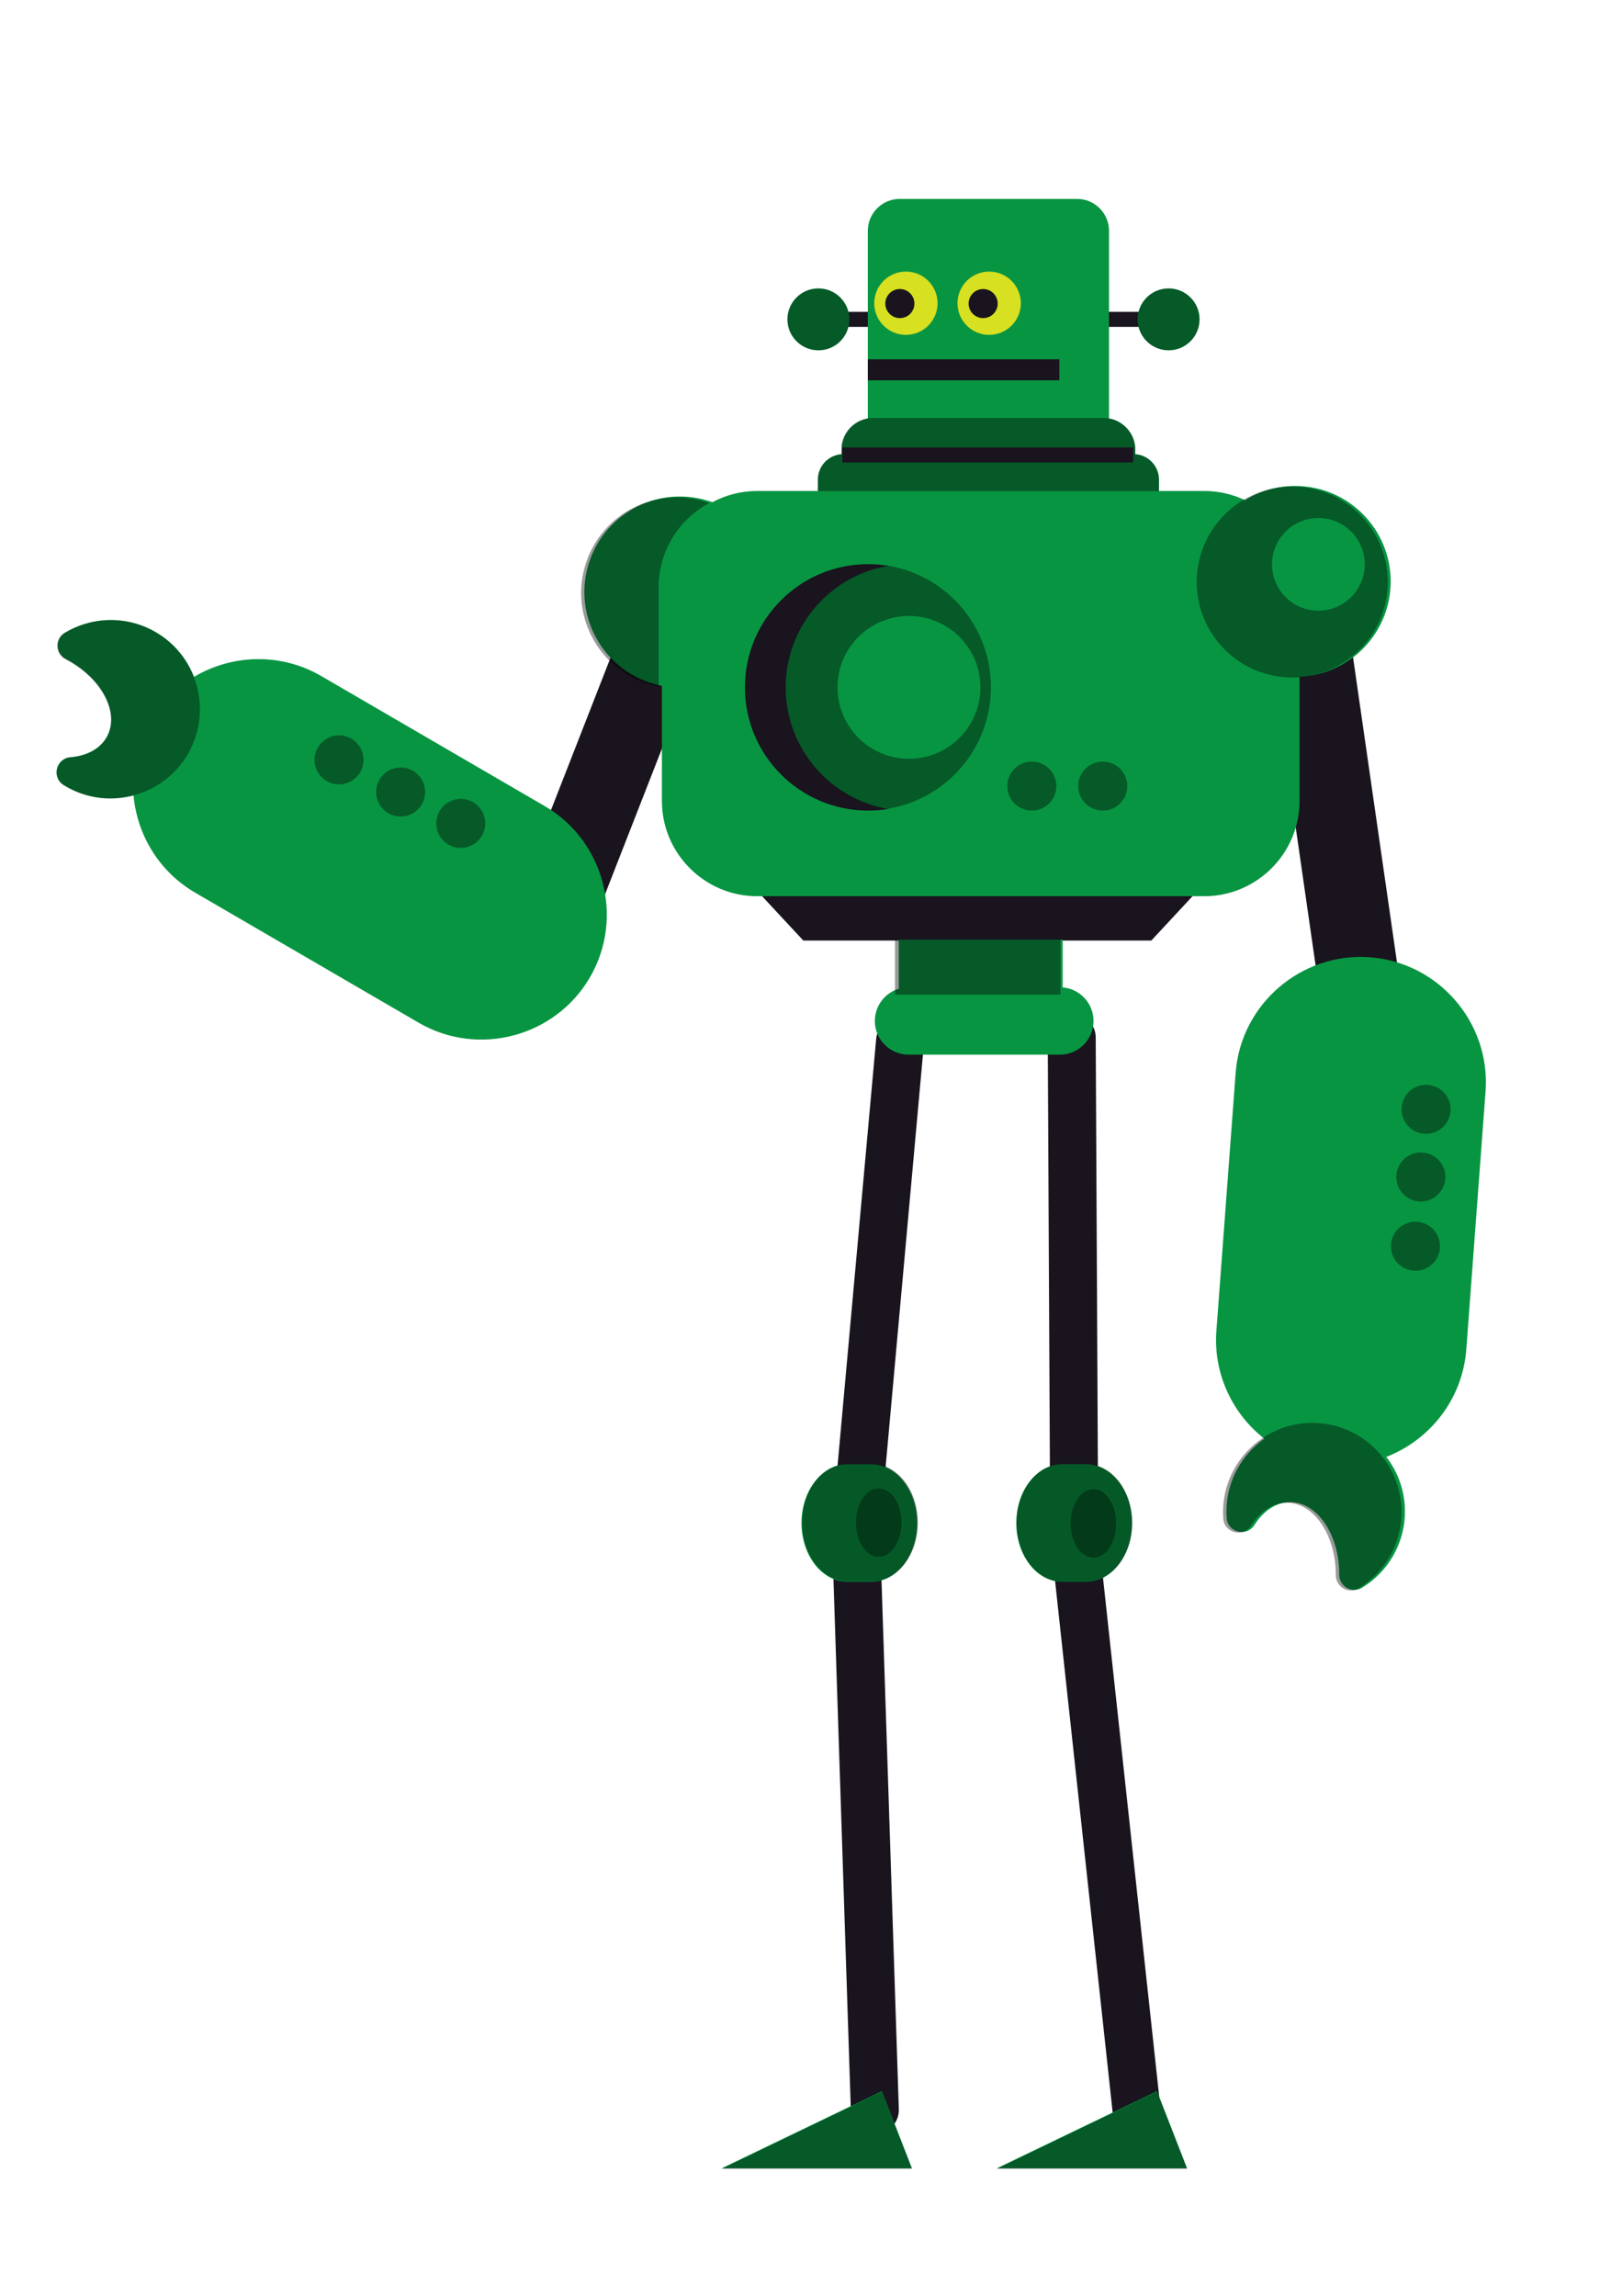 <svg width="538" height="772" viewBox="0 0 538 772" fill="none" xmlns="http://www.w3.org/2000/svg">
<path d="M302.65 349.993L288.128 510.436" stroke="#19141E" stroke-width="16.135" stroke-linecap="round"/>
<path d="M288.127 524.928L294.166 709.368" stroke="#19141E" stroke-width="16.135" stroke-linecap="round"/>
<path d="M360.369 348.825L361.17 508.86" stroke="#19141E" stroke-width="16.135" stroke-linecap="round"/>
<path d="M361.17 515.706L382.717 714.555" stroke="#19141E" stroke-width="16.135" stroke-linecap="round"/>
<path fill-rule="evenodd" clip-rule="evenodd" d="M367.701 343.253C367.701 349.483 362.615 354.58 356.398 354.58H305.47C299.253 354.58 294.166 349.483 294.166 343.253C294.166 337.023 299.253 331.925 305.47 331.925H356.398C362.615 331.925 367.701 337.023 367.701 343.253ZM357.264 492.281C357.228 492.28 357.191 492.28 357.155 492.28C348.635 492.28 341.729 501.128 341.729 512.042C341.729 522.956 348.634 531.803 357.154 531.803L365.638 531.804V531.796C373.963 531.51 380.643 522.776 380.643 512.042C380.643 501.308 373.963 492.573 365.638 492.287V492.281H365.326C365.29 492.28 365.253 492.28 365.217 492.28C365.181 492.28 365.144 492.28 365.108 492.281H357.264ZM285.033 492.281L284.987 492.28L284.924 492.28C276.405 492.28 269.498 501.128 269.498 512.042C269.498 522.956 276.404 531.803 284.924 531.803L293.407 531.804V531.796C301.732 531.51 308.412 522.776 308.412 512.042C308.412 501.308 301.732 492.573 293.407 492.287V492.281H293.095C293.058 492.28 293.022 492.28 292.986 492.28C292.949 492.28 292.913 492.28 292.877 492.281H285.033ZM335.186 728.985H399.148L389.043 703.048L335.186 728.985ZM306.639 728.985H242.676L296.533 703.048L306.639 728.985Z" fill="#089542"/>
<path opacity="0.403" fill-rule="evenodd" clip-rule="evenodd" d="M293.624 531.681C301.949 531.395 308.629 522.66 308.629 511.927C308.629 501.193 301.949 492.458 293.624 492.172V492.166H293.311C293.275 492.165 293.239 492.165 293.203 492.165C293.166 492.165 293.13 492.165 293.094 492.166H285.25C285.214 492.165 285.177 492.165 285.141 492.165C276.622 492.165 269.715 501.013 269.715 511.927C269.715 522.841 276.621 531.688 285.141 531.688L293.624 531.688V531.681ZM303.318 511.927C303.318 518.316 299.865 523.495 295.606 523.495C291.345 523.495 287.893 518.316 287.893 511.927C287.893 505.537 291.345 500.358 295.606 500.358C299.865 500.358 303.318 505.537 303.318 511.927ZM365.72 531.761C374.045 531.476 380.725 522.741 380.725 512.007C380.725 501.273 374.045 492.538 365.72 492.252V492.246H365.408C365.372 492.245 365.335 492.245 365.299 492.245C365.263 492.245 365.227 492.245 365.19 492.246H357.346C357.31 492.245 357.273 492.245 357.237 492.245C348.717 492.245 341.811 501.093 341.811 512.007C341.811 522.921 348.716 531.768 357.236 531.768L365.72 531.769V531.761ZM375.416 512.007C375.416 518.396 371.963 523.576 367.703 523.576C363.443 523.576 359.991 518.396 359.991 512.007C359.991 505.618 363.443 500.438 367.703 500.438C371.963 500.438 375.416 505.618 375.416 512.007Z" fill="black"/>
<path opacity="0.603" fill-rule="evenodd" clip-rule="evenodd" d="M375.396 512.084C375.396 518.472 371.943 523.652 367.684 523.652C363.424 523.652 359.971 518.472 359.971 512.084C359.971 505.694 363.424 500.514 367.684 500.514C371.943 500.514 375.396 505.694 375.396 512.084Z" fill="black"/>
<path opacity="0.604" fill-rule="evenodd" clip-rule="evenodd" d="M303.26 511.923C303.26 518.312 299.806 523.491 295.547 523.491C291.287 523.491 287.834 518.312 287.834 511.923C287.834 505.533 291.287 500.354 295.547 500.354C299.806 500.354 303.26 505.533 303.26 511.923Z" fill="black"/>
<path opacity="0.396" fill-rule="evenodd" clip-rule="evenodd" d="M335.186 729.16H399.148L389.043 703.223L335.186 729.16Z" fill="black"/>
<path opacity="0.396" fill-rule="evenodd" clip-rule="evenodd" d="M242.676 729.16H306.639L296.533 703.223L242.676 729.16Z" fill="black"/>
<path d="M180.113 322.958L230.613 193.721" stroke="#19141E" stroke-width="27.228" stroke-linecap="round"/>
<path fill-rule="evenodd" clip-rule="evenodd" d="M387.123 316.219H270.119L252.277 297.024H404.965L387.123 316.219Z" fill="#19141E"/>
<path d="M456.707 328.616L436.927 191.279" stroke="#19141E" stroke-width="27.228" stroke-linecap="round"/>
<path fill-rule="evenodd" clip-rule="evenodd" d="M222.567 269.328V230.566C221.643 230.387 220.719 230.167 219.797 229.904C202.74 225.029 192.866 207.259 197.744 190.211C202.62 173.164 220.403 163.296 237.46 168.171C238.167 168.373 238.861 168.597 239.543 168.843C244.03 166.439 249.149 165.073 254.571 165.073H404.958C409.842 165.073 414.479 166.181 418.631 168.158C423.532 165.131 429.309 163.384 435.494 163.384C453.235 163.384 467.617 177.757 467.617 195.488C467.617 212.726 454.022 226.791 436.962 227.558V269.328C436.962 286.919 422.561 301.313 404.958 301.313H254.571C236.968 301.313 222.567 286.919 222.567 269.328ZM493.044 453.67C491.798 470.359 480.843 484.119 466.141 489.818C470.07 494.888 472.408 501.251 472.408 508.159C472.408 519.011 466.646 528.515 458.012 533.781C454.602 535.86 450.306 533.356 450.315 529.365V529.279C450.315 515.887 442.937 505.032 433.834 505.032C429.091 505.032 424.813 507.978 421.807 512.693C419.17 516.828 412.824 515.234 412.473 510.344C412.395 509.265 412.374 508.169 412.414 507.062C412.755 497.462 417.721 488.95 425.124 483.697C414.422 475.305 407.928 461.904 409.011 447.404L415.484 360.695C417.208 337.599 437.527 320.113 460.636 321.837C483.744 323.56 501.242 343.865 499.517 366.961L493.044 453.67ZM65.228 227.566C62.701 221.059 57.905 215.402 51.245 211.899C41.64 206.848 30.546 207.525 21.866 212.715C18.439 214.764 18.655 219.732 22.192 221.582L22.22 221.597C22.236 221.605 22.252 221.613 22.268 221.621C34.12 227.855 40.292 239.437 36.055 247.494C33.847 251.693 29.248 254.107 23.676 254.573C18.789 254.982 17.245 261.341 21.41 263.928C22.329 264.499 23.289 265.027 24.287 265.507C30.901 268.691 38.207 269.189 44.898 267.416C46.088 280.576 53.398 293.003 65.618 300.113L140.773 343.841C160.79 355.488 186.703 348.629 198.357 328.6C210.011 308.57 203.169 282.652 183.151 271.006L107.996 227.278C94.352 219.339 77.968 219.998 65.228 227.566ZM357.314 315.925V334.459H302.212V315.925H357.314Z" fill="#089542"/>
<path opacity="0.395" fill-rule="evenodd" clip-rule="evenodd" d="M411.269 507.258C411.23 508.365 411.251 509.46 411.328 510.539C411.68 515.429 418.025 517.023 420.662 512.889C423.669 508.174 427.946 505.228 432.69 505.228C441.792 505.228 449.171 516.082 449.171 529.475V529.56C449.161 533.551 453.458 536.056 456.868 533.976C465.501 528.71 471.264 519.206 471.264 508.354C471.264 491.489 457.328 477.874 440.329 478.384C424.667 478.854 411.826 491.609 411.269 507.258ZM263.992 231.042C263.992 251.591 278.958 268.642 298.59 271.913C298.873 271.865 299.148 271.817 299.429 271.76C318.651 268.166 333.197 251.301 333.197 231.042C333.197 210.784 318.651 193.919 299.429 190.325C299.148 190.268 298.873 190.22 298.59 190.172C278.958 193.443 263.992 210.494 263.992 231.042ZM329.658 231.098C329.658 244.355 318.905 255.101 305.64 255.101C292.374 255.101 281.621 244.355 281.621 231.098C281.621 217.841 292.374 207.093 305.64 207.093C318.905 207.093 329.658 217.841 329.658 231.098ZM466.641 195.683C466.641 177.953 452.258 163.58 434.517 163.58C416.776 163.58 402.394 177.953 402.394 195.683C402.394 213.414 416.776 227.787 434.517 227.787C452.258 227.787 466.641 213.414 466.641 195.683ZM458.891 189.733C458.891 198.334 451.914 205.307 443.307 205.307C434.701 205.307 427.724 198.334 427.724 189.733C427.724 181.131 434.701 174.159 443.307 174.159C451.914 174.159 458.891 181.131 458.891 189.733ZM238.455 169.123C237.773 168.878 237.079 168.654 236.372 168.452C219.315 163.576 201.532 173.444 196.655 190.491C191.778 207.539 201.651 225.31 218.709 230.184C219.631 230.447 220.555 230.668 221.479 230.846V197.338C221.479 185.165 228.374 174.524 238.455 169.123ZM355.201 264.286C355.201 259.733 351.507 256.042 346.952 256.042C342.395 256.042 338.702 259.733 338.702 264.286C338.702 268.839 342.395 272.531 346.952 272.531C351.507 272.531 355.201 268.839 355.201 264.286ZM379.045 264.286C379.045 259.733 375.351 256.042 370.796 256.042C366.24 256.042 362.546 259.733 362.546 264.286C362.546 268.839 366.24 272.531 370.796 272.531C375.351 272.531 379.045 268.839 379.045 264.286ZM487.739 373.597C488.091 369.057 484.694 365.092 480.151 364.74C475.608 364.389 471.641 367.784 471.289 372.323C470.937 376.863 474.334 380.828 478.876 381.18C483.419 381.531 487.386 378.136 487.739 373.597ZM485.975 396.34C486.327 391.8 482.93 387.835 478.388 387.483C473.846 387.132 469.878 390.526 469.526 395.066C469.174 399.606 472.571 403.57 477.114 403.922C481.656 404.274 485.623 400.879 485.975 396.34ZM484.17 419.632C484.523 415.093 481.126 411.128 476.583 410.776C472.04 410.424 468.073 413.819 467.721 418.358C467.369 422.898 470.766 426.864 475.308 427.215C479.851 427.567 483.818 424.172 484.17 419.632ZM356.58 334.412V315.878H300.945V334.412H356.58Z" fill="black"/>
<path fill-rule="evenodd" clip-rule="evenodd" d="M298.785 271.967C279.152 268.695 264.186 251.644 264.186 231.096C264.186 210.548 279.152 193.497 298.785 190.225C296.56 189.854 294.271 189.661 291.94 189.661C269.041 189.661 250.479 208.211 250.479 231.096C250.479 253.981 269.041 272.531 291.94 272.531C294.271 272.531 296.56 272.337 298.785 271.967Z" fill="#19141E"/>
<path d="M281.858 107.371H306.422" stroke="#19141E" stroke-width="5.042" stroke-linecap="round"/>
<path d="M356.842 73.892C361.512 73.892 365.334 77.71 365.334 82.378" stroke="#D7E021" stroke-width="5.042" stroke-linecap="round"/>
<path d="M393.246 107.371H363.033" stroke="#19141E" stroke-width="5.042" stroke-linecap="round"/>
<path fill-rule="evenodd" clip-rule="evenodd" d="M282.989 152.702C278.529 153.02 275.009 156.737 275.009 161.276V165.14H389.703V161.276C389.703 156.737 386.184 153.02 381.723 152.702V151.172C381.723 145.94 377.898 141.559 372.906 140.681V77.585C372.906 71.698 368.086 66.882 362.195 66.882H302.516C296.626 66.882 291.806 71.698 291.806 77.585V140.681C286.814 141.559 282.989 145.94 282.989 151.172V152.702ZM264.782 107.371C264.782 113.114 269.44 117.77 275.186 117.77C280.933 117.77 285.592 113.114 285.592 107.371C285.592 101.628 280.933 96.973 275.186 96.973C269.44 96.973 264.782 101.628 264.782 107.371ZM392.94 96.973C398.687 96.973 403.346 101.628 403.346 107.371C403.346 113.114 398.687 117.77 392.94 117.77C387.194 117.77 382.535 113.114 382.535 107.371C382.535 101.628 387.194 96.973 392.94 96.973Z" fill="#089542"/>
<path opacity="0.396" fill-rule="evenodd" clip-rule="evenodd" d="M381.723 152.702V150.047C381.256 145.233 376.927 140.52 371.065 140.52H293.647C287.785 140.52 283.638 144.871 282.989 149.7V152.702C278.529 153.02 275.009 156.737 275.009 161.276V165.14H389.703V161.276C389.703 156.737 386.184 153.02 381.723 152.702ZM264.782 107.371C264.782 113.114 269.44 117.77 275.186 117.77C280.933 117.77 285.592 113.114 285.592 107.371C285.592 101.628 280.933 96.973 275.186 96.973C269.44 96.973 264.782 101.628 264.782 107.371ZM403.346 107.371C403.346 101.628 398.687 96.973 392.94 96.973C387.194 96.973 382.535 101.628 382.535 107.371C382.535 113.114 387.194 117.77 392.94 117.77C398.687 117.77 403.346 113.114 403.346 107.371Z" fill="black"/>
<path d="M381.043 152.958H283.23" stroke="#19141E" stroke-width="5.042"/>
<path d="M356.211 124.33H291.806" stroke="#19141E" stroke-width="7.059"/>
<path fill-rule="evenodd" clip-rule="evenodd" d="M339.377 93.733C343.917 97.467 344.568 104.172 340.831 108.709C337.095 113.246 330.385 113.896 325.846 110.162C321.306 106.428 320.656 99.722 324.392 95.186C328.129 90.649 334.838 89.999 339.377 93.733Z" fill="#D7E021"/>
<path fill-rule="evenodd" clip-rule="evenodd" d="M333.69 98.287C335.775 100.003 336.074 103.083 334.358 105.167C332.641 107.251 329.559 107.55 327.474 105.835C325.388 104.119 325.089 101.039 326.806 98.955C328.523 96.871 331.605 96.572 333.69 98.287Z" fill="#19141E"/>
<path fill-rule="evenodd" clip-rule="evenodd" d="M311.375 93.733C315.915 97.467 316.566 104.172 312.829 108.709C309.093 113.246 302.383 113.896 297.844 110.162C293.304 106.428 292.654 99.722 296.39 95.186C300.127 90.649 306.836 89.999 311.375 93.733Z" fill="#D7E021"/>
<path fill-rule="evenodd" clip-rule="evenodd" d="M305.686 98.287C307.771 100.003 308.071 103.083 306.354 105.167C304.637 107.251 301.556 107.55 299.47 105.835C297.385 104.119 297.085 101.039 298.802 98.955C300.519 96.871 303.601 96.572 305.686 98.287Z" fill="#19141E"/>
<path opacity="0.395" fill-rule="evenodd" clip-rule="evenodd" d="M151.114 284.147C155.15 286.254 160.13 284.688 162.239 280.648C164.346 276.609 162.783 271.626 158.747 269.52C154.71 267.413 149.729 268.98 147.621 273.019C145.514 277.058 147.078 282.04 151.114 284.147Z" fill="black"/>
<path opacity="0.395" fill-rule="evenodd" clip-rule="evenodd" d="M130.891 273.592C134.928 275.699 139.908 274.132 142.016 270.094C144.123 266.054 142.56 261.072 138.524 258.965C134.487 256.858 129.507 258.425 127.398 262.464C125.291 266.504 126.855 271.485 130.891 273.592Z" fill="black"/>
<path opacity="0.395" fill-rule="evenodd" clip-rule="evenodd" d="M110.18 262.782C114.216 264.889 119.197 263.322 121.305 259.283C123.413 255.243 121.849 250.262 117.813 248.155C113.776 246.048 108.795 247.614 106.688 251.653C104.58 255.693 106.143 260.674 110.18 262.782Z" fill="black"/>
<path opacity="0.395" fill-rule="evenodd" clip-rule="evenodd" d="M24.386 265.594C23.385 265.119 22.423 264.595 21.501 264.029C17.323 261.464 18.832 255.098 23.716 254.663C29.286 254.167 33.872 251.728 36.058 247.518C40.252 239.439 34.019 227.889 22.133 221.718L22.057 221.679C18.51 219.849 18.267 214.881 21.684 212.813C30.336 207.577 41.426 206.842 51.057 211.843C66.025 219.614 71.687 238.255 63.401 253.107C55.768 266.791 38.531 272.311 24.386 265.594Z" fill="black"/>
</svg>
